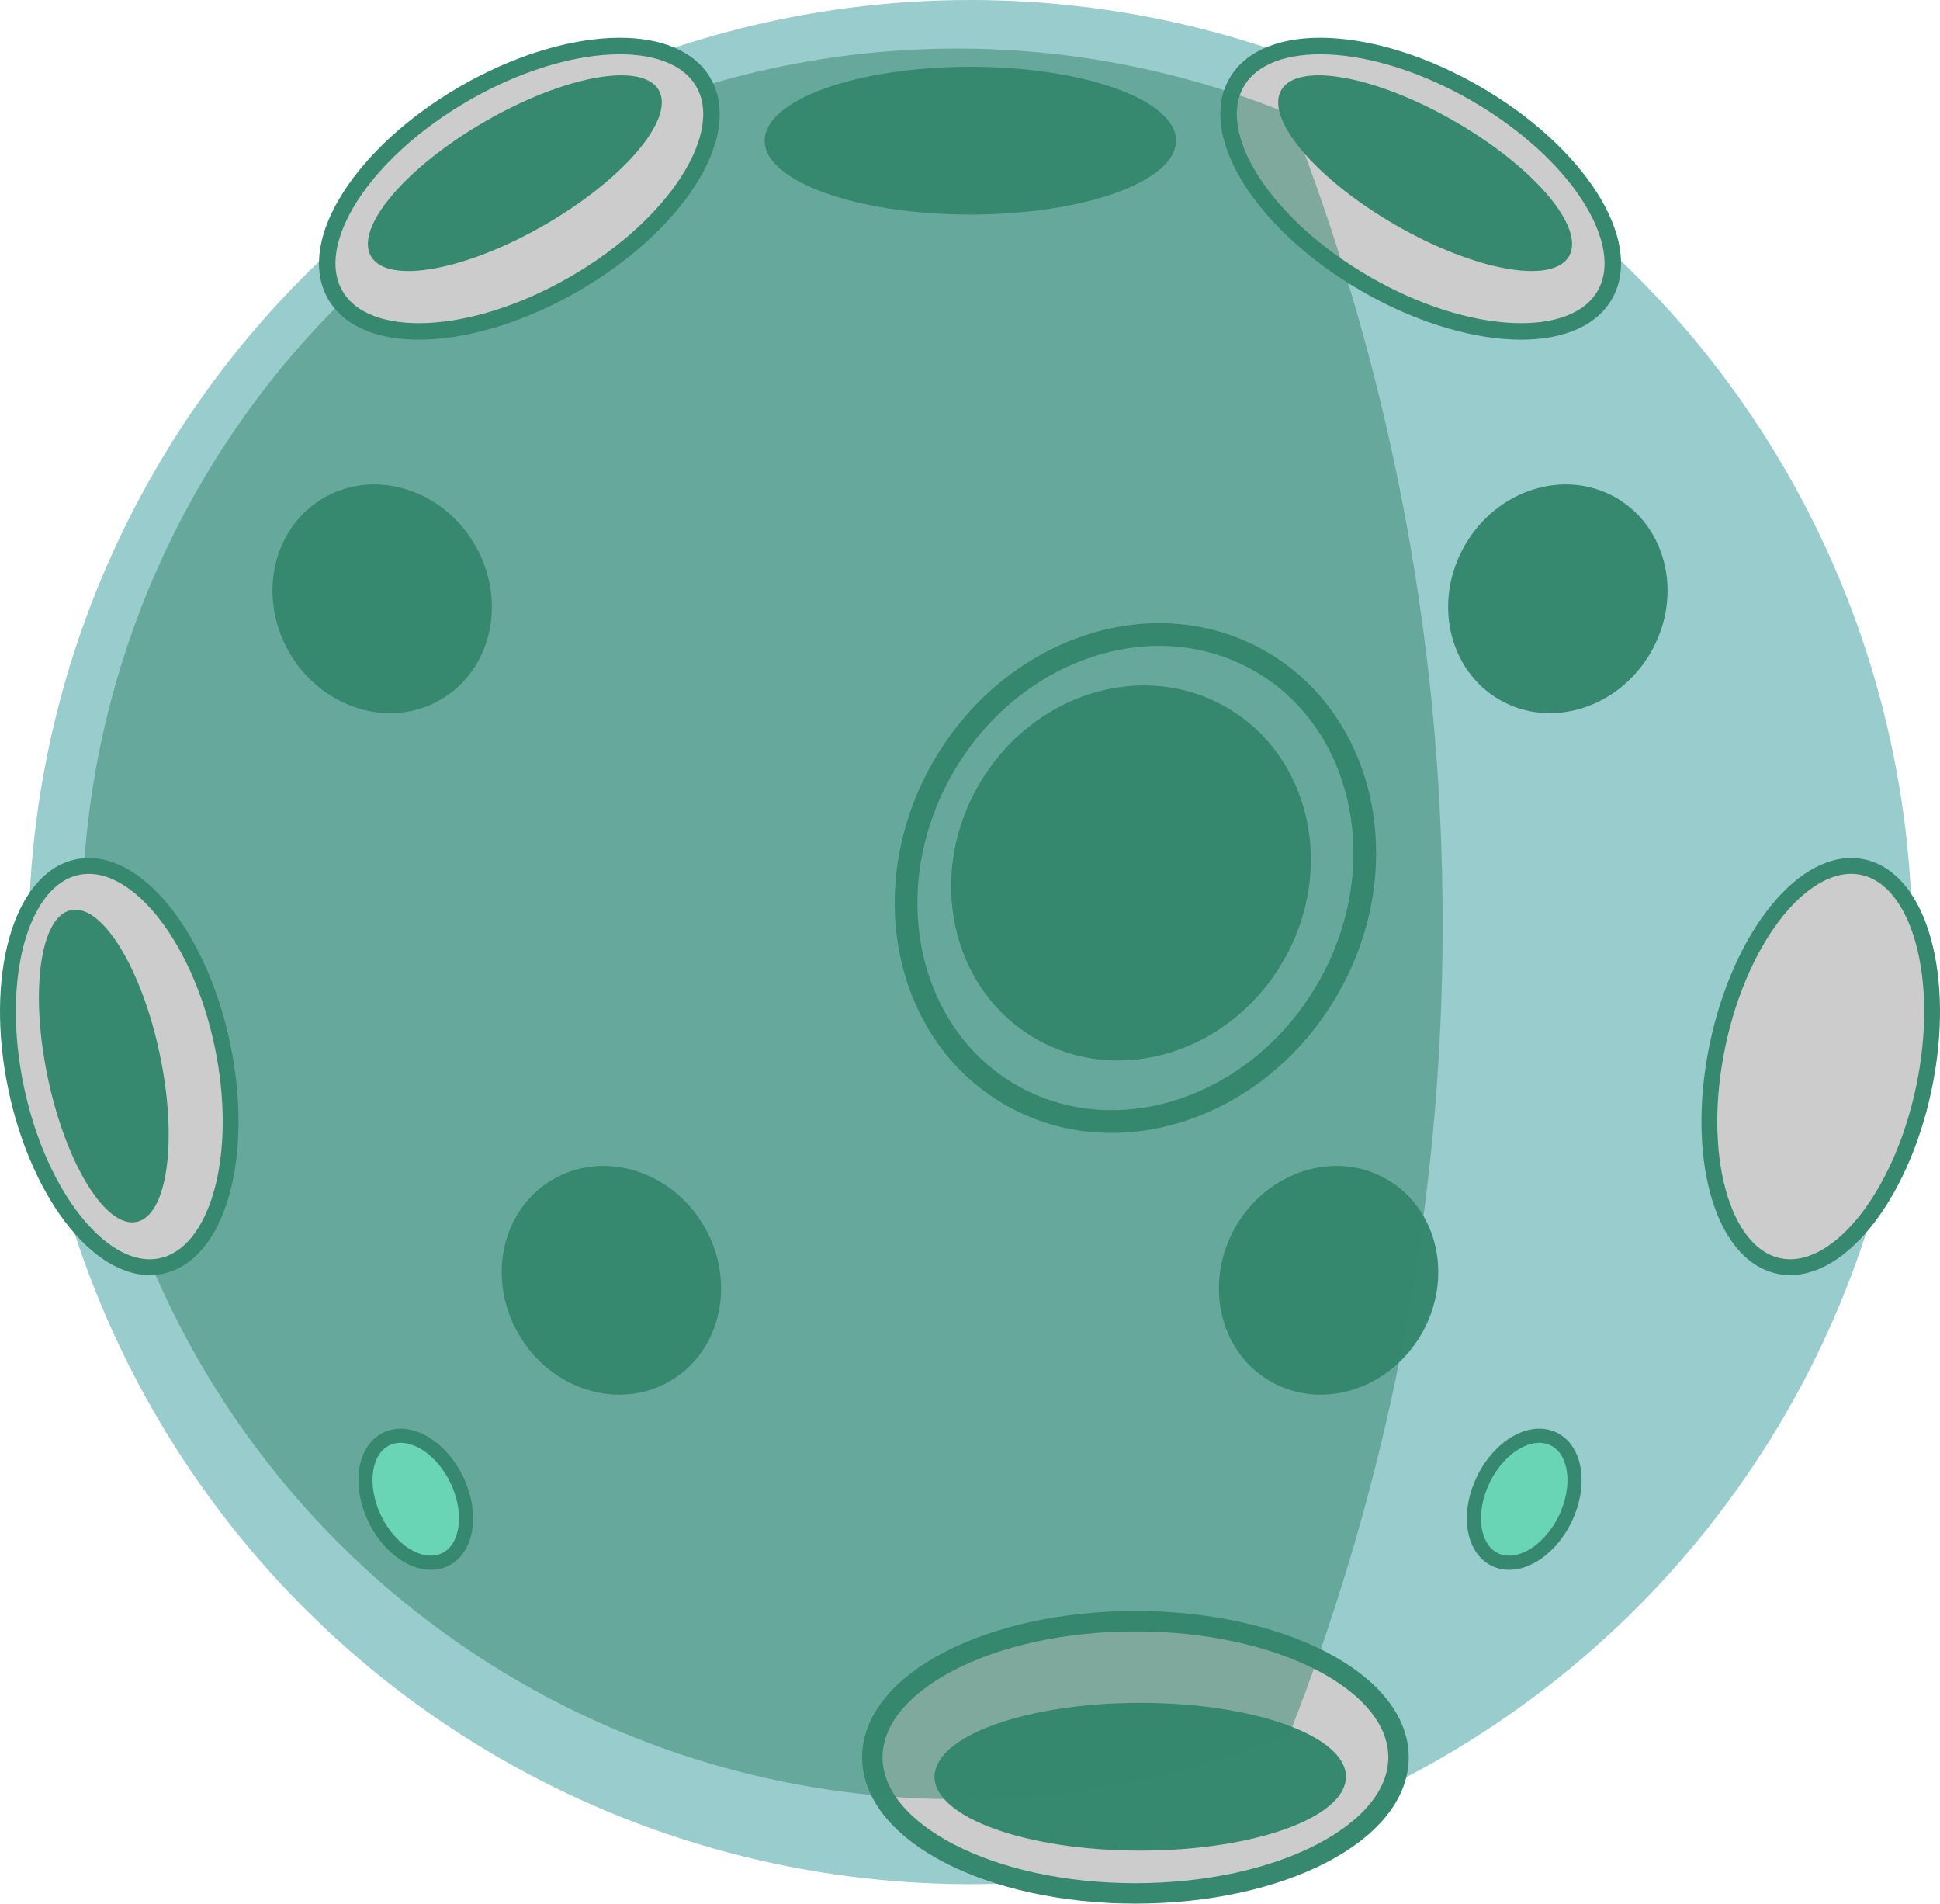 <svg xmlns="http://www.w3.org/2000/svg" width="137.131" height="134.527" viewBox="0 0 137.131 134.527">
    

  <g>

    <circle cx="68.59" cy="66.576" r="66.576" fill="#9cc"/>
    <ellipse cx="79.945" cy="61.692" rx="13.513" ry="12.435" transform="translate(-13.454 100.08) rotate(-60)" fill="#36886f"/>
    <ellipse cx="80.259" cy="62.049" rx="17.681" ry="15.688" transform="translate(-13.607 100.531) rotate(-60)" fill="none" stroke="#36886f" stroke-miterlimit="10" stroke-width="1.607"/>
    <ellipse cx="100.421" cy="13.337" rx="7.77" ry="15.023" transform="translate(38.661 93.636) rotate(-60)" fill="#ccc" stroke="#36886f" stroke-miterlimit="10" stroke-width="1.166"/>
    <ellipse cx="100.738" cy="12.239" rx="4.218" ry="11.744" transform="translate(39.769 93.361) rotate(-60)" fill="#36886f"/>
    <ellipse cx="80.259" cy="124.186" rx="18.597" ry="9.619" fill="#ccc" stroke="#36886f" stroke-miterlimit="10" stroke-width="1.443"/>
    <ellipse cx="80.599" cy="125.559" rx="14.538" ry="5.221" fill="#36886f"/>
    <ellipse cx="128.7" cy="75.372" rx="14.401" ry="7.449" transform="translate(28.431 185.783) rotate(-78.111)" fill="#ccc" stroke="#36886f" stroke-miterlimit="10" stroke-width="1.118"/>
    <ellipse cx="93.912" cy="90.476" rx="8.241" ry="7.584" transform="translate(-31.399 126.569) rotate(-60)" fill="#36886f"/>
    <ellipse cx="110.117" cy="42.315" rx="8.241" ry="7.584" transform="translate(18.413 116.522) rotate(-60)" fill="#36886f"/>
    <path d="M5.8,65.288a61.867,61.867,0,0,0,85.353,57.226,155.8,155.8,0,0,0,10.817-57.226A155.8,155.8,0,0,0,91.148,8.062,61.867,61.867,0,0,0,5.8,65.288Z" fill="#36886f" opacity="0.51"/>
    <ellipse cx="107.742" cy="105.949" rx="4.74" ry="3.21" transform="translate(-34.725 156.315) rotate(-63.989)" fill="#6ad5b4" stroke="#36886f" stroke-miterlimit="10"/>
    <ellipse cx="36.71" cy="13.337" rx="15.023" ry="7.77" transform="translate(-1.75 20.142) rotate(-30)" fill="#ccc" stroke="#36886f" stroke-miterlimit="10" stroke-width="1.166"/>
    <ellipse cx="36.393" cy="12.239" rx="11.744" ry="4.218" transform="translate(-1.244 19.836) rotate(-30)" fill="#36886f"/>
    <ellipse cx="68.59" cy="9.94" rx="14.538" ry="5.221" fill="#36886f"/>
    <ellipse cx="8.431" cy="75.372" rx="7.449" ry="14.401" transform="translate(-15.347 3.354) rotate(-11.889)" fill="#ccc" stroke="#36886f" stroke-miterlimit="10" stroke-width="1.118"/>
    <ellipse cx="7.336" cy="75.333" rx="4.043" ry="11.258" transform="translate(-15.362 3.127) rotate(-11.889)" fill="#36886f"/>
    <ellipse cx="43.218" cy="90.476" rx="7.584" ry="8.241" transform="translate(-39.448 33.731) rotate(-30)" fill="#36886f"/>
    <ellipse cx="27.014" cy="42.315" rx="7.584" ry="8.241" transform="translate(-17.538 19.176) rotate(-30)" fill="#36886f"/>
    <ellipse cx="29.389" cy="105.949" rx="3.21" ry="4.74" transform="translate(-43.487 23.62) rotate(-26.011)" fill="#6ad5b4" stroke="#36886f" stroke-miterlimit="10"/>
  </g>
</svg>
